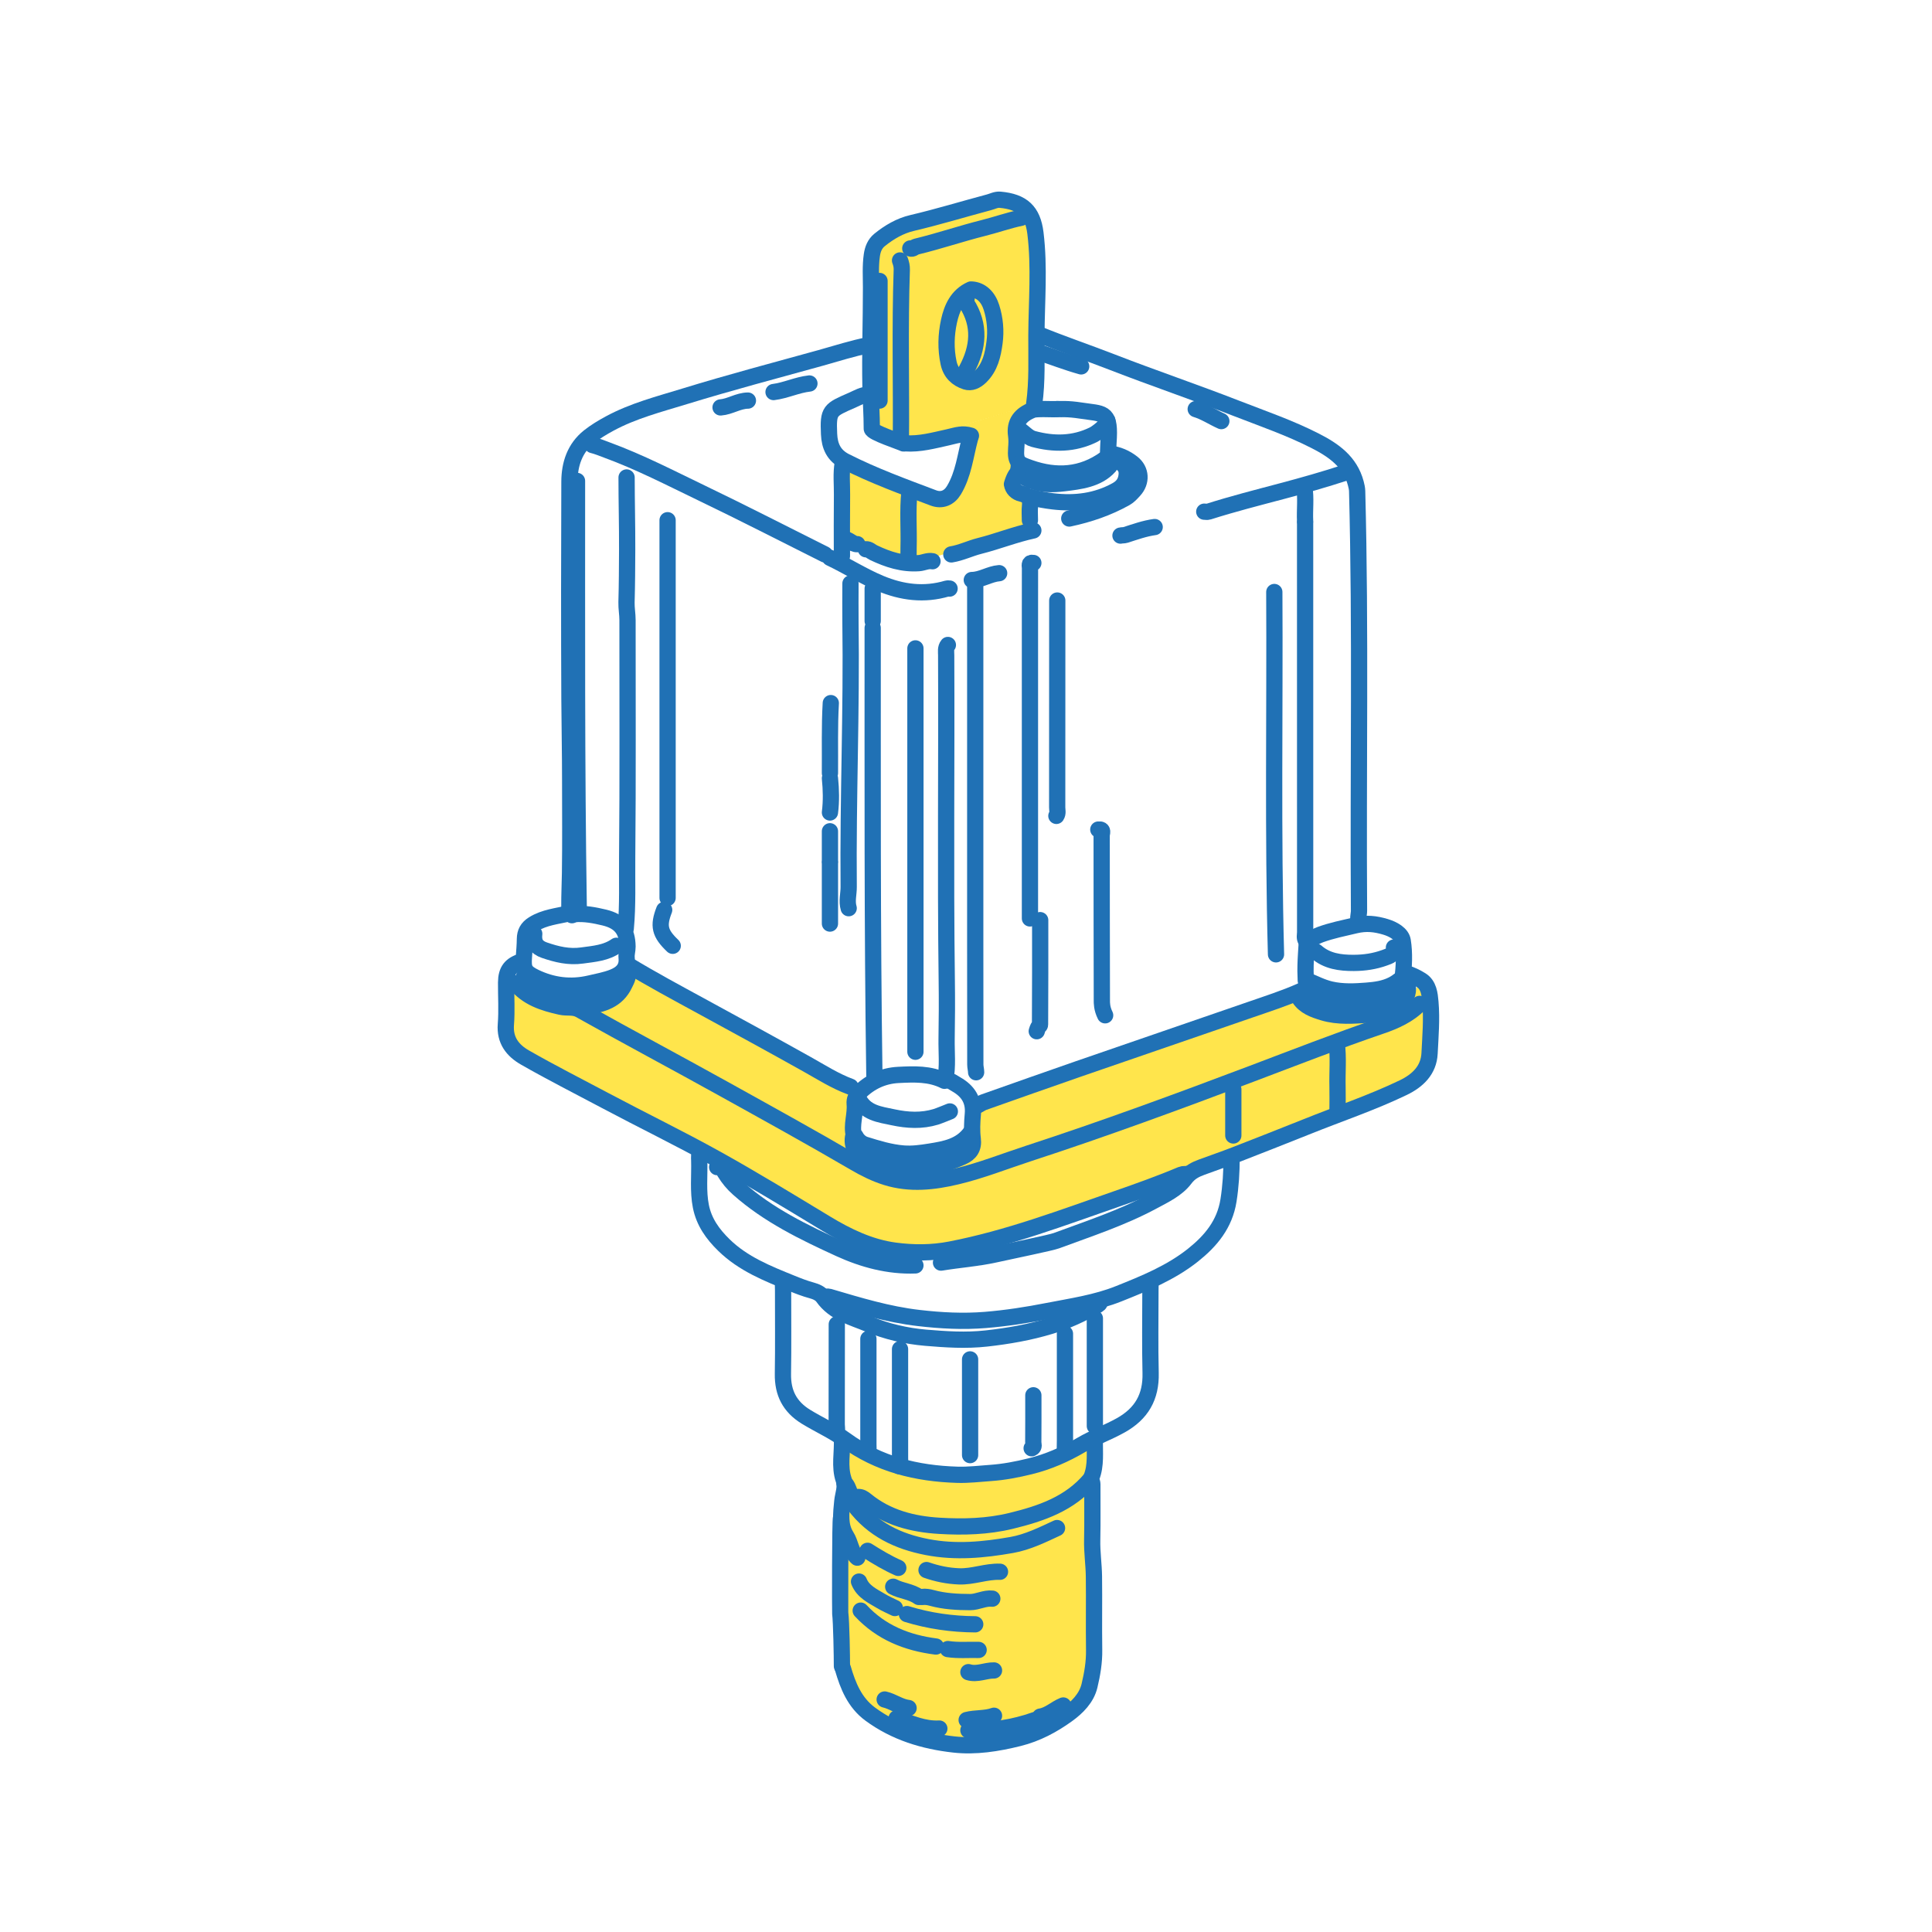 <svg width="500" height="500" viewBox="0 0 500 500" fill="none" xmlns="http://www.w3.org/2000/svg">
<path d="M131.552 271.088V253.462L151.328 256.901L164.225 250.883L221.832 282.696L218.823 300.752L236.449 305.051L250.206 300.752L253.215 286.135L335.757 256.901L363.701 262.49L367.57 253.462L371.009 256.901C370.866 263.207 369.978 276.591 367.57 279.686C364.561 283.556 251.926 323.107 234.3 323.967C220.199 324.654 196.325 308.777 186.15 300.752L131.552 271.088Z" fill="#FFDA00" fill-opacity="0.7"/>
<path d="M235.778 128.059L217.857 120.624V139.117L234.825 145.79L235.778 128.059Z" fill="#FFDA00" fill-opacity="0.7"/>
<path d="M264.285 105.524C264.887 104.932 265.663 104.76 266.321 104.907L264.285 105.524C263.708 106.091 263.292 107.043 263.292 108.47V120.704V126.07L267.155 129.504V136.372L236.463 145.816L234.531 127.143L244.834 129.504L251.272 112.763L247.94 110.478L264.285 105.524Z" fill="#FFDA00" fill-opacity="0.7"/>
<path d="M248.738 381.819C233.911 383.332 223.144 376.398 219.614 372.741C218.857 372.741 217.118 373.346 216.21 375.767C215.302 378.188 218.101 382.828 219.614 384.845C218.353 399.092 216.588 429.477 219.614 437.042C223.396 446.498 233.609 451.793 248.738 452.55C263.868 453.306 276.728 445.363 282.024 437.042C287.319 428.721 282.024 385.98 283.915 381.819C285.428 378.49 284.545 374.38 283.915 372.741C278.367 375.137 263.565 380.306 248.738 381.819Z" fill="#FFDA00" fill-opacity="0.7"/>
<path d="M224.97 89.289C220.69 90.109 216.56 91.469 212.37 92.629C200.63 95.879 188.85 98.989 177.2 102.569C170.59 104.599 163.87 106.309 157.73 109.639C155.89 110.639 154.08 111.729 152.46 113.009C148.75 115.949 147.38 120.129 147.37 124.689C147.3 143.409 147.28 162.139 147.37 180.859C147.41 187.939 147.56 195.009 147.56 202.089C147.56 210.049 147.64 218.009 147.52 225.969C147.48 228.839 147.33 231.719 147.35 234.599C147.35 235.269 147.03 236.039 147.76 236.599C147.97 236.759 148.16 237.049 148 236.799C147.99 236.779 148.14 236.659 148.21 236.589" stroke="#2071B5" stroke-width="4.206" stroke-linecap="round" stroke-linejoin="round"/>
<path d="M135.18 248.75C132.17 249.65 131 251.16 130.98 254.28C130.96 257.89 131.2 261.519 130.92 265.109C130.59 269.249 132.7 271.88 135.87 273.69C142.68 277.59 149.69 281.13 156.62 284.82C166.17 289.9 175.91 294.62 185.36 299.87C194.95 305.2 204.32 310.929 213.71 316.609C219.25 319.959 225.1 322.81 231.61 323.67C236.38 324.3 241.14 324.31 246 323.37C260.84 320.49 274.91 315.17 289.11 310.23C294.68 308.29 300.25 306.31 305.69 304.01C306.25 303.77 306.74 303.94 307.25 303.82" stroke="#2071B5" stroke-width="4.206" stroke-linecap="round" stroke-linejoin="round"/>
<path d="M149.33 124.459C149.34 161.169 149.2 197.889 149.77 234.599" stroke="#2071B5" stroke-width="4.206" stroke-linecap="round" stroke-linejoin="round"/>
<path d="M367.39 259.809C364.62 262.669 361.04 264.269 357.42 265.499C346.11 269.359 334.99 273.709 323.82 277.929C304.71 285.149 285.54 292.199 266.11 298.539C259.99 300.539 253.99 302.929 247.73 304.429C241.67 305.889 235.51 306.569 229.39 304.669C226.52 303.779 223.8 302.429 221.21 300.909C209.95 294.329 198.53 288.039 187.13 281.709C174.79 274.859 162.31 268.229 150 261.319C148.43 260.439 146.74 260.919 145.1 260.549C140.61 259.549 136.41 258.219 133.4 254.479" stroke="#2071B5" stroke-width="4.206" stroke-linecap="round" stroke-linejoin="round"/>
<path d="M337.76 135.291C337.76 170.601 337.76 205.911 337.77 241.221C337.77 241.951 337.51 242.731 337.98 243.431" stroke="#2071B5" stroke-width="4.206" stroke-linecap="round" stroke-linejoin="round"/>
<path d="M172.77 134.631V232.381" stroke="#2071B5" stroke-width="4.206" stroke-linecap="round" stroke-linejoin="round"/>
<path d="M267.65 104.551C268.47 98.671 268.19 92.751 268.22 86.861C268.27 78.021 269.05 69.121 267.97 60.341C267.27 54.631 264.58 52.211 258.81 51.691C257.76 51.601 256.89 52.111 255.93 52.361C249.29 54.131 242.73 56.141 236.04 57.711C232.93 58.441 230.13 60.071 227.63 62.101C226.39 63.101 225.85 64.511 225.63 66.071C225.23 68.861 225.42 71.671 225.42 74.471C225.43 83.021 225.11 91.581 225.28 100.121C225.35 103.721 225.62 107.341 225.62 110.961C225.62 111.941 232.97 114.311 233.83 114.761" fill="#FFDA00" fill-opacity="0.7"/>
<path d="M267.65 104.551C268.47 98.671 268.19 92.751 268.22 86.861C268.27 78.021 269.05 69.121 267.97 60.341C267.27 54.631 264.58 52.211 258.81 51.691C257.76 51.601 256.89 52.111 255.93 52.361C249.29 54.131 242.73 56.141 236.04 57.711C232.93 58.441 230.13 60.071 227.63 62.101C226.39 63.101 225.85 64.511 225.63 66.071C225.23 68.861 225.42 71.671 225.42 74.471C225.43 83.021 225.11 91.581 225.28 100.121C225.35 103.721 225.62 107.341 225.62 110.961C225.62 111.941 232.97 114.311 233.83 114.761" stroke="#2071B5" stroke-width="4.206" stroke-linecap="round" stroke-linejoin="round"/>
<path d="M268.53 86.419C274.88 89.019 281.38 91.219 287.78 93.699C298.41 97.829 309.22 101.489 319.85 105.629C326.76 108.319 333.78 110.719 340.39 114.099C345.11 116.509 349.39 119.459 350.88 125.099C351.06 125.779 351.21 126.439 351.23 127.109C352.17 163.299 351.46 199.499 351.71 235.699C351.71 236.799 351.18 237.959 351.9 239.019" stroke="#2071B5" stroke-width="4.206" stroke-linecap="round" stroke-linejoin="round"/>
<path d="M252.39 151V244.33C252.39 254.72 252.39 265.12 252.41 275.51C252.41 276.17 252.62 276.9 252.62 277.5" stroke="#2071B5" stroke-width="4.206" stroke-linecap="round" stroke-linejoin="round"/>
<path d="M336.65 256.489C332.4 258.369 327.97 259.789 323.58 261.309C308.77 266.429 293.95 271.499 279.14 276.619C270.94 279.449 262.78 282.369 254.59 285.249C253.68 285.569 252.97 286.359 251.94 286.359" stroke="#2071B5" stroke-width="4.206" stroke-linecap="round" stroke-linejoin="round"/>
<path d="M267.43 145.69C266.16 145.48 266.56 146.43 266.56 147.02C266.54 150.85 266.55 154.69 266.55 158.52V237.69" stroke="#2071B5" stroke-width="4.206" stroke-linecap="round" stroke-linejoin="round"/>
<path d="M225.85 162.5C225.87 201.13 225.72 239.76 226.29 278.39" stroke="#2071B5" stroke-width="4.206" stroke-linecap="round" stroke-linejoin="round"/>
<path d="M283.35 372.6C283.26 375.86 283.72 379.17 282.47 382.33C282.24 382.93 282.7 383.48 282.7 384.1C282.67 388.89 282.77 393.69 282.66 398.47C282.58 401.66 283.07 404.81 283.11 407.98C283.19 414.32 283.07 420.66 283.16 427C283.21 430.17 282.68 433.26 281.96 436.27C281.19 439.5 278.76 441.89 276.22 443.73C272.44 446.46 268.32 448.66 263.68 449.82C258.14 451.2 252.51 452.1 246.87 451.47C239.07 450.6 231.64 448.35 225.19 443.59C221.19 440.63 219.45 436.31 218.13 431.75" stroke="#2071B5" stroke-width="4.206" stroke-linecap="round" stroke-linejoin="round"/>
<path d="M220.1 151C220.1 154.32 220.06 157.64 220.1 160.95C220.43 183.81 219.43 206.65 219.64 229.51C219.66 231.35 219.08 233.2 219.64 235.04" stroke="#2071B5" stroke-width="4.206" stroke-linecap="round" stroke-linejoin="round"/>
<path d="M162.16 123.569C162.16 129.759 162.33 135.959 162.31 142.149C162.29 146.719 162.27 151.289 162.14 155.859C162.1 157.419 162.4 158.949 162.4 160.499C162.38 180.989 162.51 201.489 162.31 221.979C162.25 228.089 162.51 234.229 161.94 240.339" stroke="#2071B5" stroke-width="4.206" stroke-linecap="round" stroke-linejoin="round"/>
<path d="M181.4 298.071C180.8 298.721 180.94 299.521 180.96 300.281C181.08 304.261 180.6 308.271 181.39 312.221C182.2 316.251 184.42 319.361 187.33 322.201C192.31 327.081 198.58 329.561 204.84 332.101C206.56 332.801 208.3 333.481 210.12 333.971C211.13 334.241 212.34 334.751 212.99 335.681C215.88 339.781 220.56 340.921 224.77 342.661C229.46 344.601 234.5 345.771 239.56 346.201C244.76 346.641 249.97 346.991 255.27 346.401C260.91 345.771 266.43 344.811 271.84 343.171C276.03 341.901 279.99 340.071 283.8 337.891C284.28 337.611 284.71 337.401 284.68 336.771" stroke="#2071B5" stroke-width="4.206" stroke-linecap="round" stroke-linejoin="round"/>
<path d="M318.74 299.62C318.73 303.33 318.52 306.99 317.93 310.69C316.95 316.86 313.35 321.15 308.76 324.81C303.01 329.39 296.17 332.17 289.47 334.84C283.69 337.15 277.37 338.07 271.19 339.27C265.83 340.32 260.46 341.16 255.03 341.6C249.27 342.07 243.55 341.77 237.77 341.1C229.78 340.18 222.21 337.86 214.58 335.61C214.09 335.47 213.83 335.66 213.46 335.66" stroke="#2071B5" stroke-width="4.206" stroke-linecap="round" stroke-linejoin="round"/>
<path d="M363.85 251.839C365.25 252.269 366.6 252.919 367.79 253.669C369.79 254.919 370.01 257.309 370.19 259.369C370.57 263.779 370.19 268.219 369.97 272.629C369.75 276.949 366.91 279.669 363.18 281.469C355 285.409 346.38 288.279 337.98 291.669C331.87 294.129 325.73 296.509 319.6 298.909C316.76 300.019 313.86 300.999 311 302.059C309.33 302.679 307.91 303.369 306.66 305.039C304.63 307.739 301.38 309.269 298.38 310.879C290.42 315.169 281.88 317.949 273.4 321.089C271.88 321.649 262.79 323.479 257.48 324.659C252.86 325.679 248.17 325.989 243.53 326.759" stroke="#2071B5" stroke-width="4.206" stroke-linecap="round" stroke-linejoin="round"/>
<path d="M329.79 153.211C329.96 184.471 329.38 215.731 330.23 246.981" stroke="#2071B5" stroke-width="4.206" stroke-linecap="round" stroke-linejoin="round"/>
<path d="M282.25 382.769C276.87 389.189 269.43 391.709 261.68 393.599C255.57 395.089 249.32 395.249 243.11 394.879C236.22 394.469 229.62 392.799 224.1 388.289C223.48 387.779 222.9 387.399 222.09 387.419" stroke="#2071B5" stroke-width="4.206" stroke-linecap="round" stroke-linejoin="round"/>
<path d="M213.47 143.48C202.85 138.17 192.3 132.74 181.6 127.6C173.51 123.71 165.54 119.57 157.08 116.47C155.83 116.01 154.61 115.49 153.31 115.17" stroke="#2071B5" stroke-width="4.206" stroke-linecap="round" stroke-linejoin="round"/>
<path d="M245.31 166.919C244.66 167.719 244.87 168.669 244.87 169.569C245 197.579 244.66 225.599 245.02 253.609C245.09 258.689 245.07 263.789 244.98 268.869C244.92 272.399 245.35 275.969 244.64 279.489" stroke="#2071B5" stroke-width="4.206" stroke-linecap="round" stroke-linejoin="round"/>
<path d="M162.38 249.63C168.68 253.45 175.17 256.93 181.63 260.45C190.73 265.41 199.82 270.37 208.87 275.43C212.54 277.48 216.12 279.79 220.11 281.25" stroke="#2071B5" stroke-width="4.206" stroke-linecap="round" stroke-linejoin="round"/>
<path d="M218.55 383.839C219.74 384.419 220.37 388.549 221.11 389.519C225.87 395.809 232.35 398.909 239.93 400.379C247.31 401.809 254.58 401.119 261.83 399.839C265.97 399.109 269.76 397.219 273.56 395.459" stroke="#2071B5" stroke-width="4.206" stroke-linecap="round" stroke-linejoin="round"/>
<path d="M236.91 327.481C229.99 327.751 223.39 325.951 217.28 323.161C208.05 318.931 198.83 314.481 191.1 307.611C189.69 306.361 188.54 304.981 187.57 303.391C187.14 302.701 186.74 301.771 185.6 302.051" stroke="#2071B5" stroke-width="4.206" stroke-linecap="round" stroke-linejoin="round"/>
<path d="M273.62 155.419C273.62 173.259 273.62 191.099 273.6 208.939C273.6 209.669 273.86 210.449 273.39 211.149" stroke="#2071B5" stroke-width="4.206" stroke-linecap="round" stroke-linejoin="round"/>
<path d="M232.93 67.401C233.23 68.181 233.41 68.971 233.38 69.831C232.87 84.641 233.28 99.471 233.15 114.281" stroke="#2071B5" stroke-width="4.206" stroke-linecap="round" stroke-linejoin="round"/>
<path d="M297.51 331.68C297.86 332.39 297.73 333.15 297.73 333.89C297.73 341.04 297.6 348.19 297.78 355.34C297.93 361.52 295.43 365.87 290.03 368.88C286.7 370.74 283.11 372.02 279.84 373.94C275.66 376.4 271.3 378.32 266.57 379.48C263.2 380.31 259.83 380.96 256.39 381.2C253.52 381.4 250.66 381.76 247.76 381.67C237.24 381.35 227.44 378.97 218.75 372.64C215.59 370.34 211.95 368.72 208.59 366.66C204.36 364.06 202.54 360.45 202.62 355.56C202.74 348.34 202.65 341.11 202.66 333.89C202.66 333.15 202.52 332.39 202.88 331.68" stroke="#2071B5" stroke-width="4.206" stroke-linecap="round" stroke-linejoin="round"/>
<path d="M251.06 113.399C249.83 117.949 249.37 122.739 246.86 126.889C245.67 128.859 243.75 129.689 241.55 128.859C233.85 125.949 226.11 123.139 218.75 119.399C215.75 117.869 214.69 115.429 214.56 112.299C214.29 106.149 214.74 106.099 220.58 103.549C221.92 102.959 223.34 102.069 224.96 102.129" stroke="#2071B5" stroke-width="4.206" stroke-linecap="round" stroke-linejoin="round"/>
<path d="M245.09 279.491C246.01 279.621 246.75 280.211 247.5 280.641C250.44 282.311 252.1 284.721 251.77 288.341C251.58 290.461 251.48 292.631 251.75 294.751C252.05 297.071 251.07 298.511 249.06 299.391C240.9 303.001 232.62 303.941 224.32 300.001C222.13 298.961 220.31 297.221 220.76 294.301" stroke="#2071B5" stroke-width="4.206" stroke-linecap="round" stroke-linejoin="round"/>
<path d="M348.37 122.25C342.89 124.05 337.35 125.62 331.78 127.1C325.42 128.79 319.04 130.41 312.76 132.41C312.43 132.52 312.03 132.42 311.66 132.42" stroke="#2071B5" stroke-width="4.206" stroke-linecap="round" stroke-linejoin="round"/>
<path d="M337.98 253.609C340.11 254.449 342.12 255.549 344.39 256.069C347.48 256.779 350.61 256.629 353.68 256.389C355.91 256.209 358.22 255.929 360.38 254.829C361.19 254.409 361.85 253.919 362.56 253.379C363.51 253.929 364.37 254.329 364.38 255.819C364.4 257.869 363.36 258.999 361.88 260.029C359.61 261.609 356.97 262.409 354.35 262.589C350.39 262.849 346.35 263.219 342.41 262.029C340.01 261.299 337.68 260.509 336.22 258.259" stroke="#2071B5" stroke-width="4.206" stroke-linecap="round" stroke-linejoin="round"/>
<path d="M288.22 118.709C290.06 119.629 291.91 120.479 291.56 123.139C291.33 124.939 290.44 126.059 288.89 126.909C283.75 129.739 278.24 130.419 272.52 129.749C270.58 129.519 268.66 129.179 266.77 128.659" stroke="#2071B5" stroke-width="4.206" stroke-linecap="round" stroke-linejoin="round"/>
<path d="M273.42 105.88C272.32 105.97 268.29 105.67 267.21 106.1C264.2 107.29 262.46 109.25 262.98 112.74C263.14 113.82 263.08 114.95 262.99 116.05C262.7 119.74 263.76 120.1 266.56 121.09C273.37 123.49 279.96 123.1 286.02 118.74C286.15 118.65 286.38 118.37 286.66 118.49" stroke="#2071B5" stroke-width="4.206" stroke-linecap="round" stroke-linejoin="round"/>
<path d="M227.62 72.71V103.67" stroke="#2071B5" stroke-width="4.206" stroke-linecap="round" stroke-linejoin="round"/>
<path d="M236.91 167.8V272.19" stroke="#2071B5" stroke-width="4.206" stroke-linecap="round" stroke-linejoin="round"/>
<path d="M275.61 345.169C275.61 354.379 275.61 363.599 275.61 372.809C275.61 373.839 275.55 374.869 275.61 375.909" stroke="#2071B5" stroke-width="4.206" stroke-linecap="round" stroke-linejoin="round"/>
<path d="M251.28 292.98C248.7 296.68 244.66 297.39 240.66 298.03C238.41 298.39 236.13 298.71 233.81 298.53C230.38 298.26 227.12 297.25 223.88 296.24C222.92 295.94 221.95 295.14 221.43 294.09" stroke="#2071B5" stroke-width="4.206" stroke-linecap="round" stroke-linejoin="round"/>
<path d="M232.93 349.151C232.93 358.511 232.93 367.871 232.93 377.241C232.93 377.981 233.07 378.741 232.71 379.451" stroke="#2071B5" stroke-width="4.206" stroke-linecap="round" stroke-linejoin="round"/>
<path d="M276.72 134.189C281.83 133.099 286.74 131.439 291.31 128.869C292.18 128.379 292.85 127.609 293.52 126.879C295.49 124.729 295.37 121.659 293.06 119.839C291.35 118.489 289.34 117.609 287.11 117.379" stroke="#2071B5" stroke-width="4.206" stroke-linecap="round" stroke-linejoin="round"/>
<path d="M338.2 243.88C337.97 247.86 337.56 251.85 338.22 255.82C338.46 257.26 339.44 258.16 340.84 258.72C347.63 261.41 354.34 260.56 360.95 258.19C362.42 257.66 363.15 256 363.19 254.28" stroke="#2071B5" stroke-width="4.206" stroke-linecap="round" stroke-linejoin="round"/>
<path d="M224.74 346.5C224.74 355.57 224.74 364.63 224.74 373.7C224.74 374.44 224.88 375.2 224.52 375.91" stroke="#2071B5" stroke-width="4.206" stroke-linecap="round" stroke-linejoin="round"/>
<path d="M147.34 236.36C144.18 237.12 140.91 237.38 138.02 239.18C136.46 240.15 135.88 241.35 135.85 242.99C135.83 244.54 135.7 246.09 135.59 247.63C135.37 250.66 135.7 251.57 138.5 252.92C143.01 255.08 147.73 255.66 152.65 254.51C154.65 254.04 156.69 253.68 158.61 252.93C160.87 252.04 162.45 250.6 162.17 247.86C162.07 246.9 162.41 245.96 162.4 244.99C162.35 240.74 160.55 238.46 156.41 237.46C153.86 236.85 151.31 236.36 148.67 236.58" stroke="#2071B5" stroke-width="4.206" stroke-linecap="round" stroke-linejoin="round"/>
<path d="M264.33 56.339C261.03 57.019 257.85 58.159 254.6 58.979C248.73 60.449 243 62.409 237.12 63.829C236.59 63.959 236.21 64.549 235.58 64.299" stroke="#2071B5" stroke-width="4.206" stroke-linecap="round" stroke-linejoin="round"/>
<path d="M269.2 238.131C269.2 247.121 269.22 256.121 269.16 265.111C269.16 265.711 268.83 265.071 268.31 266.881" stroke="#2071B5" stroke-width="4.206" stroke-linecap="round" stroke-linejoin="round"/>
<path d="M216.56 342.739C216.56 351.369 216.56 359.989 216.54 368.619C216.54 369.349 216.8 370.129 216.33 370.829" stroke="#2071B5" stroke-width="4.206" stroke-linecap="round" stroke-linejoin="round"/>
<path d="M283.35 341.19V369.06" stroke="#2071B5" stroke-width="4.206" stroke-linecap="round" stroke-linejoin="round"/>
<path d="M135.62 252.729C137.3 257.719 141.8 257.759 145.8 258.179C150.65 258.699 155.38 257.819 159.75 255.419C159.93 255.319 160.46 254.789 160.83 255.379" stroke="#2071B5" stroke-width="4.206" stroke-linecap="round" stroke-linejoin="round"/>
<path d="M251.06 351.809V376.579" stroke="#2071B5" stroke-width="4.206" stroke-linecap="round" stroke-linejoin="round"/>
<path d="M244.43 279.71C240.63 277.8 236.54 277.99 232.49 278.19C228.53 278.39 225.12 280 222.32 282.82C221.56 283.59 221.08 284.51 221.19 285.69C221.45 288.42 220.28 291.12 220.98 293.87" stroke="#2071B5" stroke-width="4.206" stroke-linecap="round" stroke-linejoin="round"/>
<path d="M287.11 120.681C284.1 124.071 279.41 124.561 275.38 125.061C272.44 125.421 269.38 125.481 266.55 124.231C264.93 123.511 264.04 122.931 263.54 122.361" stroke="#2071B5" stroke-width="4.206" stroke-linecap="round" stroke-linejoin="round"/>
<path d="M286.58 108.871C286.71 109.951 283.88 112.061 282.92 112.531C277.9 114.981 272.71 115.021 267.44 113.601C265.87 113.181 264.89 111.681 263.45 110.971" stroke="#2071B5" stroke-width="4.206" stroke-linecap="round" stroke-linejoin="round"/>
<path d="M284.24 214.69C285.74 214.52 285.1 215.64 285.11 216.24C285.13 230.47 285.11 244.7 285.16 258.92C285.16 259.52 285.12 260.95 286.01 262.76" stroke="#2071B5" stroke-width="4.206" stroke-linecap="round" stroke-linejoin="round"/>
<path d="M267.43 137.28C262.7 138.29 258.19 140.11 253.5 141.29C251.04 141.91 248.73 143.07 246.2 143.48" stroke="#2071B5" stroke-width="4.206" stroke-linecap="round" stroke-linejoin="round"/>
<path d="M214.79 144.36C219.2 146.45 223.32 149.11 227.84 150.99C233.44 153.33 239.17 154.07 245.09 152.32C245.29 152.26 245.53 152.32 245.75 152.32" stroke="#2071B5" stroke-width="4.206" stroke-linecap="round" stroke-linejoin="round"/>
<path d="M362.97 253.39C363.36 250.08 363.54 246.69 363.02 243.46C362.74 241.7 360.61 240.47 358.55 239.86C355.95 239.09 353.6 238.8 350.75 239.48C347.72 240.2 344.67 240.8 341.72 241.87C340.57 242.29 339.57 242.91 338.63 243.66" stroke="#2071B5" stroke-width="4.206" stroke-linecap="round" stroke-linejoin="round"/>
<path d="M222.75 416.83C228.01 422.5 234.7 425.16 242.21 426.12" stroke="#2071B5" stroke-width="4.206" stroke-linecap="round" stroke-linejoin="round"/>
<path d="M287.11 120.479C286.55 118.059 286.84 115.599 286.95 113.179C287.25 106.389 285.28 107.119 279.81 106.269C276.01 105.679 274.65 105.949 273.66 105.859" stroke="#2071B5" stroke-width="4.206" stroke-linecap="round" stroke-linejoin="round"/>
<path d="M218.11 119.809C217.62 122.529 217.94 125.269 217.91 127.989C217.85 133.299 217.89 138.609 217.89 143.909" stroke="#2071B5" stroke-width="4.206" stroke-linecap="round" stroke-linejoin="round"/>
<path d="M258.8 406.77C255.21 406.63 251.82 408.1 248.18 407.96C245.24 407.85 242.5 407.27 239.78 406.33" stroke="#2071B5" stroke-width="4.206" stroke-linecap="round" stroke-linejoin="round"/>
<path d="M250.18 77.13C250.2 77.57 249.7 77.82 250.13 78.49C253.8 84.19 253.22 89.97 250.14 95.69C249.85 96.22 249.72 96.94 249.07 97.26" stroke="#2071B5" stroke-width="4.206" stroke-linecap="round" stroke-linejoin="round"/>
<path d="M217.89 372.381C218.06 375.921 217.16 379.511 218.35 382.991C219 384.901 218.17 386.711 217.99 388.511C217.68 391.671 217.25 394.761 219.03 397.571C220.16 399.351 220.2 401.651 221.87 403.121" stroke="#2071B5" stroke-width="4.206" stroke-linecap="round" stroke-linejoin="round"/>
<path d="M235.36 127.33C234.86 132.12 235.27 136.91 235.14 141.71C235.11 142.96 235.14 144.22 235.14 145.47" stroke="#2071B5" stroke-width="4.206" stroke-linecap="round" stroke-linejoin="round"/>
<path d="M256.81 413.731C254.81 413.501 253.03 414.631 251.06 414.621C247.7 414.611 244.37 414.431 241.1 413.531C240.33 413.321 239.5 413.181 238.67 413.291" stroke="#2071B5" stroke-width="4.206" stroke-linecap="round" stroke-linejoin="round"/>
<path d="M251.28 112.76C248.97 112.04 247.5 112.7 245.31 113.18C241.66 113.98 238.05 115 234.25 114.73" stroke="#2071B5" stroke-width="4.206" stroke-linecap="round" stroke-linejoin="round"/>
<path d="M252.39 420.37C246.37 420.33 240.46 419.49 234.7 417.72" stroke="#2071B5" stroke-width="4.206" stroke-linecap="round" stroke-linejoin="round"/>
<path d="M267.87 445.139C262.29 447.109 256.54 447.999 250.62 447.789" stroke="#2071B5" stroke-width="4.206" stroke-linecap="round" stroke-linejoin="round"/>
<path d="M222.09 284.129C223.86 288.049 227.7 288.419 231.17 289.159C234.82 289.939 238.54 290.159 242.23 289.029C243.04 288.779 245.82 287.639 245.82 287.639" stroke="#2071B5" stroke-width="4.206" stroke-linecap="round" stroke-linejoin="round"/>
<path d="M214.79 223.32V239.02" stroke="#2071B5" stroke-width="4.206" stroke-linecap="round" stroke-linejoin="round"/>
<path d="M215.01 181.96C214.66 188 214.84 194.05 214.79 200.09" stroke="#2071B5" stroke-width="4.206" stroke-linecap="round" stroke-linejoin="round"/>
<path d="M267.43 361.1C267.43 365.15 267.45 369.21 267.41 373.26C267.41 373.77 267.8 374.48 266.99 374.81" stroke="#2071B5" stroke-width="4.206" stroke-linecap="round" stroke-linejoin="round"/>
<path d="M345.94 269.981C346.44 273.731 346.05 277.501 346.15 281.261C346.2 283.251 346.15 285.241 346.15 287.231" stroke="#2071B5" stroke-width="4.206" stroke-linecap="round" stroke-linejoin="round"/>
<path d="M268.53 91.06C272.29 92.31 275.99 93.75 279.81 94.82" stroke="#2071B5" stroke-width="4.206" stroke-linecap="round" stroke-linejoin="round"/>
<path d="M161.94 250.96C163.09 252.29 162.15 253.63 161.66 254.69C159.73 258.82 155.92 259.99 151.77 260.47C151.23 260.53 150.59 260.26 150.22 260.91" stroke="#2071B5" stroke-width="4.206" stroke-linecap="round" stroke-linejoin="round"/>
<path d="M340.63 246.32C343.43 248.78 346.83 249.21 350.36 249.2C353.09 249.19 355.75 248.8 358.32 247.87C359.59 247.41 360.95 247.03 360.75 245.22" stroke="#2071B5" stroke-width="4.206" stroke-linecap="round" stroke-linejoin="round"/>
<path d="M243.1 447.351C239.15 447.571 235.64 445.961 232.04 444.701" stroke="#2071B5" stroke-width="4.206" stroke-linecap="round" stroke-linejoin="round"/>
<path d="M241.33 145.25C240.1 145.01 239 145.65 237.8 145.74C233.59 146.04 229.78 144.8 226.08 143.03C225.42 142.72 224.9 142.1 224.09 142.15" stroke="#2071B5" stroke-width="4.206" stroke-linecap="round" stroke-linejoin="round"/>
<path d="M222.31 409.31C223.38 411.97 225.85 413.04 228.07 414.38C229.2 415.06 230.42 415.58 231.6 416.16" stroke="#2071B5" stroke-width="4.206" stroke-linecap="round" stroke-linejoin="round"/>
<path d="M159.5 244.769C156.84 246.639 153.77 246.849 150.66 247.279C147.19 247.769 144.09 246.999 140.9 245.909C138.73 245.169 138 243.789 138.26 241.669" stroke="#2071B5" stroke-width="4.206" stroke-linecap="round" stroke-linejoin="round"/>
<path d="M209.48 99.249C206.29 99.599 203.37 101.059 200.19 101.459" stroke="#2071B5" stroke-width="4.206" stroke-linecap="round" stroke-linejoin="round"/>
<path d="M337.54 126.011C338.05 128.951 337.61 131.911 337.76 134.861" stroke="#2071B5" stroke-width="4.206" stroke-linecap="round" stroke-linejoin="round"/>
<path d="M298.83 136.399C296.24 136.749 293.79 137.639 291.32 138.429C290.84 138.579 290.42 138.499 289.98 138.609" stroke="#2071B5" stroke-width="4.206" stroke-linecap="round" stroke-linejoin="round"/>
<path d="M214.79 201.42C215.09 204.37 215.16 207.32 214.79 210.27" stroke="#2071B5" stroke-width="4.206" stroke-linecap="round" stroke-linejoin="round"/>
<path d="M225.85 152.321V160.721" stroke="#2071B5" stroke-width="4.206" stroke-linecap="round" stroke-linejoin="round"/>
<path d="M224.52 401.349C227.09 402.979 229.7 404.539 232.48 405.769" stroke="#2071B5" stroke-width="4.206" stroke-linecap="round" stroke-linejoin="round"/>
<path d="M253.27 427C250.62 426.93 247.95 427.18 245.31 426.78" stroke="#2071B5" stroke-width="4.206" stroke-linecap="round" stroke-linejoin="round"/>
<path d="M214.79 215.129V222.869" stroke="#2071B5" stroke-width="4.206" stroke-linecap="round" stroke-linejoin="round"/>
<path d="M217.66 392.85C217.39 393.01 217.42 417.24 217.45 417.49C217.74 419.77 217.9 428.91 217.89 431.2" stroke="#2071B5" stroke-width="4.206" stroke-linecap="round" stroke-linejoin="round"/>
<path d="M193.56 103.671C191.06 103.701 188.94 105.251 186.48 105.441" stroke="#2071B5" stroke-width="4.206" stroke-linecap="round" stroke-linejoin="round"/>
<path d="M257.25 444.03C254.96 444.86 252.5 444.54 250.17 445.14" stroke="#2071B5" stroke-width="4.206" stroke-linecap="round" stroke-linejoin="round"/>
<path d="M258.58 148.339C256.12 148.529 254 150.079 251.5 150.109" stroke="#2071B5" stroke-width="4.206" stroke-linecap="round" stroke-linejoin="round"/>
<path d="M231.16 410.64C233.27 411.78 235.81 411.84 237.79 413.29" stroke="#2071B5" stroke-width="4.206" stroke-linecap="round" stroke-linejoin="round"/>
<path d="M319.18 281.921V293.861" stroke="#2071B5" stroke-width="4.206" stroke-linecap="round" stroke-linejoin="round"/>
<path d="M316.08 108.979C313.85 107.979 311.81 106.589 309.45 105.879" stroke="#2071B5" stroke-width="4.206" stroke-linecap="round" stroke-linejoin="round"/>
<path d="M257.25 432.311C255.03 432.271 252.88 433.461 250.62 432.751" stroke="#2071B5" stroke-width="4.206" stroke-linecap="round" stroke-linejoin="round"/>
<path d="M263.54 122.349C263.15 122.319 262.4 123.519 261.89 125.309C262.12 126.549 262.99 127.439 264.34 127.759C266.05 128.159 266.78 129.079 266.57 130.879C266.43 132.119 266.54 133.379 266.54 134.639" stroke="#2071B5" stroke-width="4.206" stroke-linecap="round" stroke-linejoin="round"/>
<path d="M171.89 235.479C170.27 239.639 170.73 241.56 174.1 244.77" stroke="#2071B5" stroke-width="4.206" stroke-linecap="round" stroke-linejoin="round"/>
<path d="M235.14 442.04C232.9 441.79 231.1 440.32 228.95 439.83" stroke="#2071B5" stroke-width="4.206" stroke-linecap="round" stroke-linejoin="round"/>
<path d="M275.17 441.379C273.12 442.209 271.49 443.909 269.2 444.259" stroke="#2071B5" stroke-width="4.206" stroke-linecap="round" stroke-linejoin="round"/>
<path d="M218.33 139.501C219.69 139.461 220.51 140.871 221.87 140.831" stroke="#2071B5" stroke-width="4.206" stroke-linecap="round" stroke-linejoin="round"/>
<path d="M263.67 120.03C263.68 121.14 263.54 121.43 263.45 122.24" stroke="#2071B5" stroke-width="4.206" stroke-linecap="round" stroke-linejoin="round"/>
<path d="M251.28 74.919C247.76 76.519 246.34 79.729 245.6 83.119C244.83 86.659 244.72 90.309 245.5 93.949C246.05 96.489 247.68 98.009 249.96 98.749C251.31 99.189 252.6 98.599 253.73 97.509C256.27 95.049 256.96 91.829 257.39 88.629C257.79 85.619 257.53 82.539 256.59 79.569C255.72 76.799 253.89 75.069 251.49 74.929" stroke="#2071B5" stroke-width="4.206" stroke-linecap="round" stroke-linejoin="round"/>
</svg>
